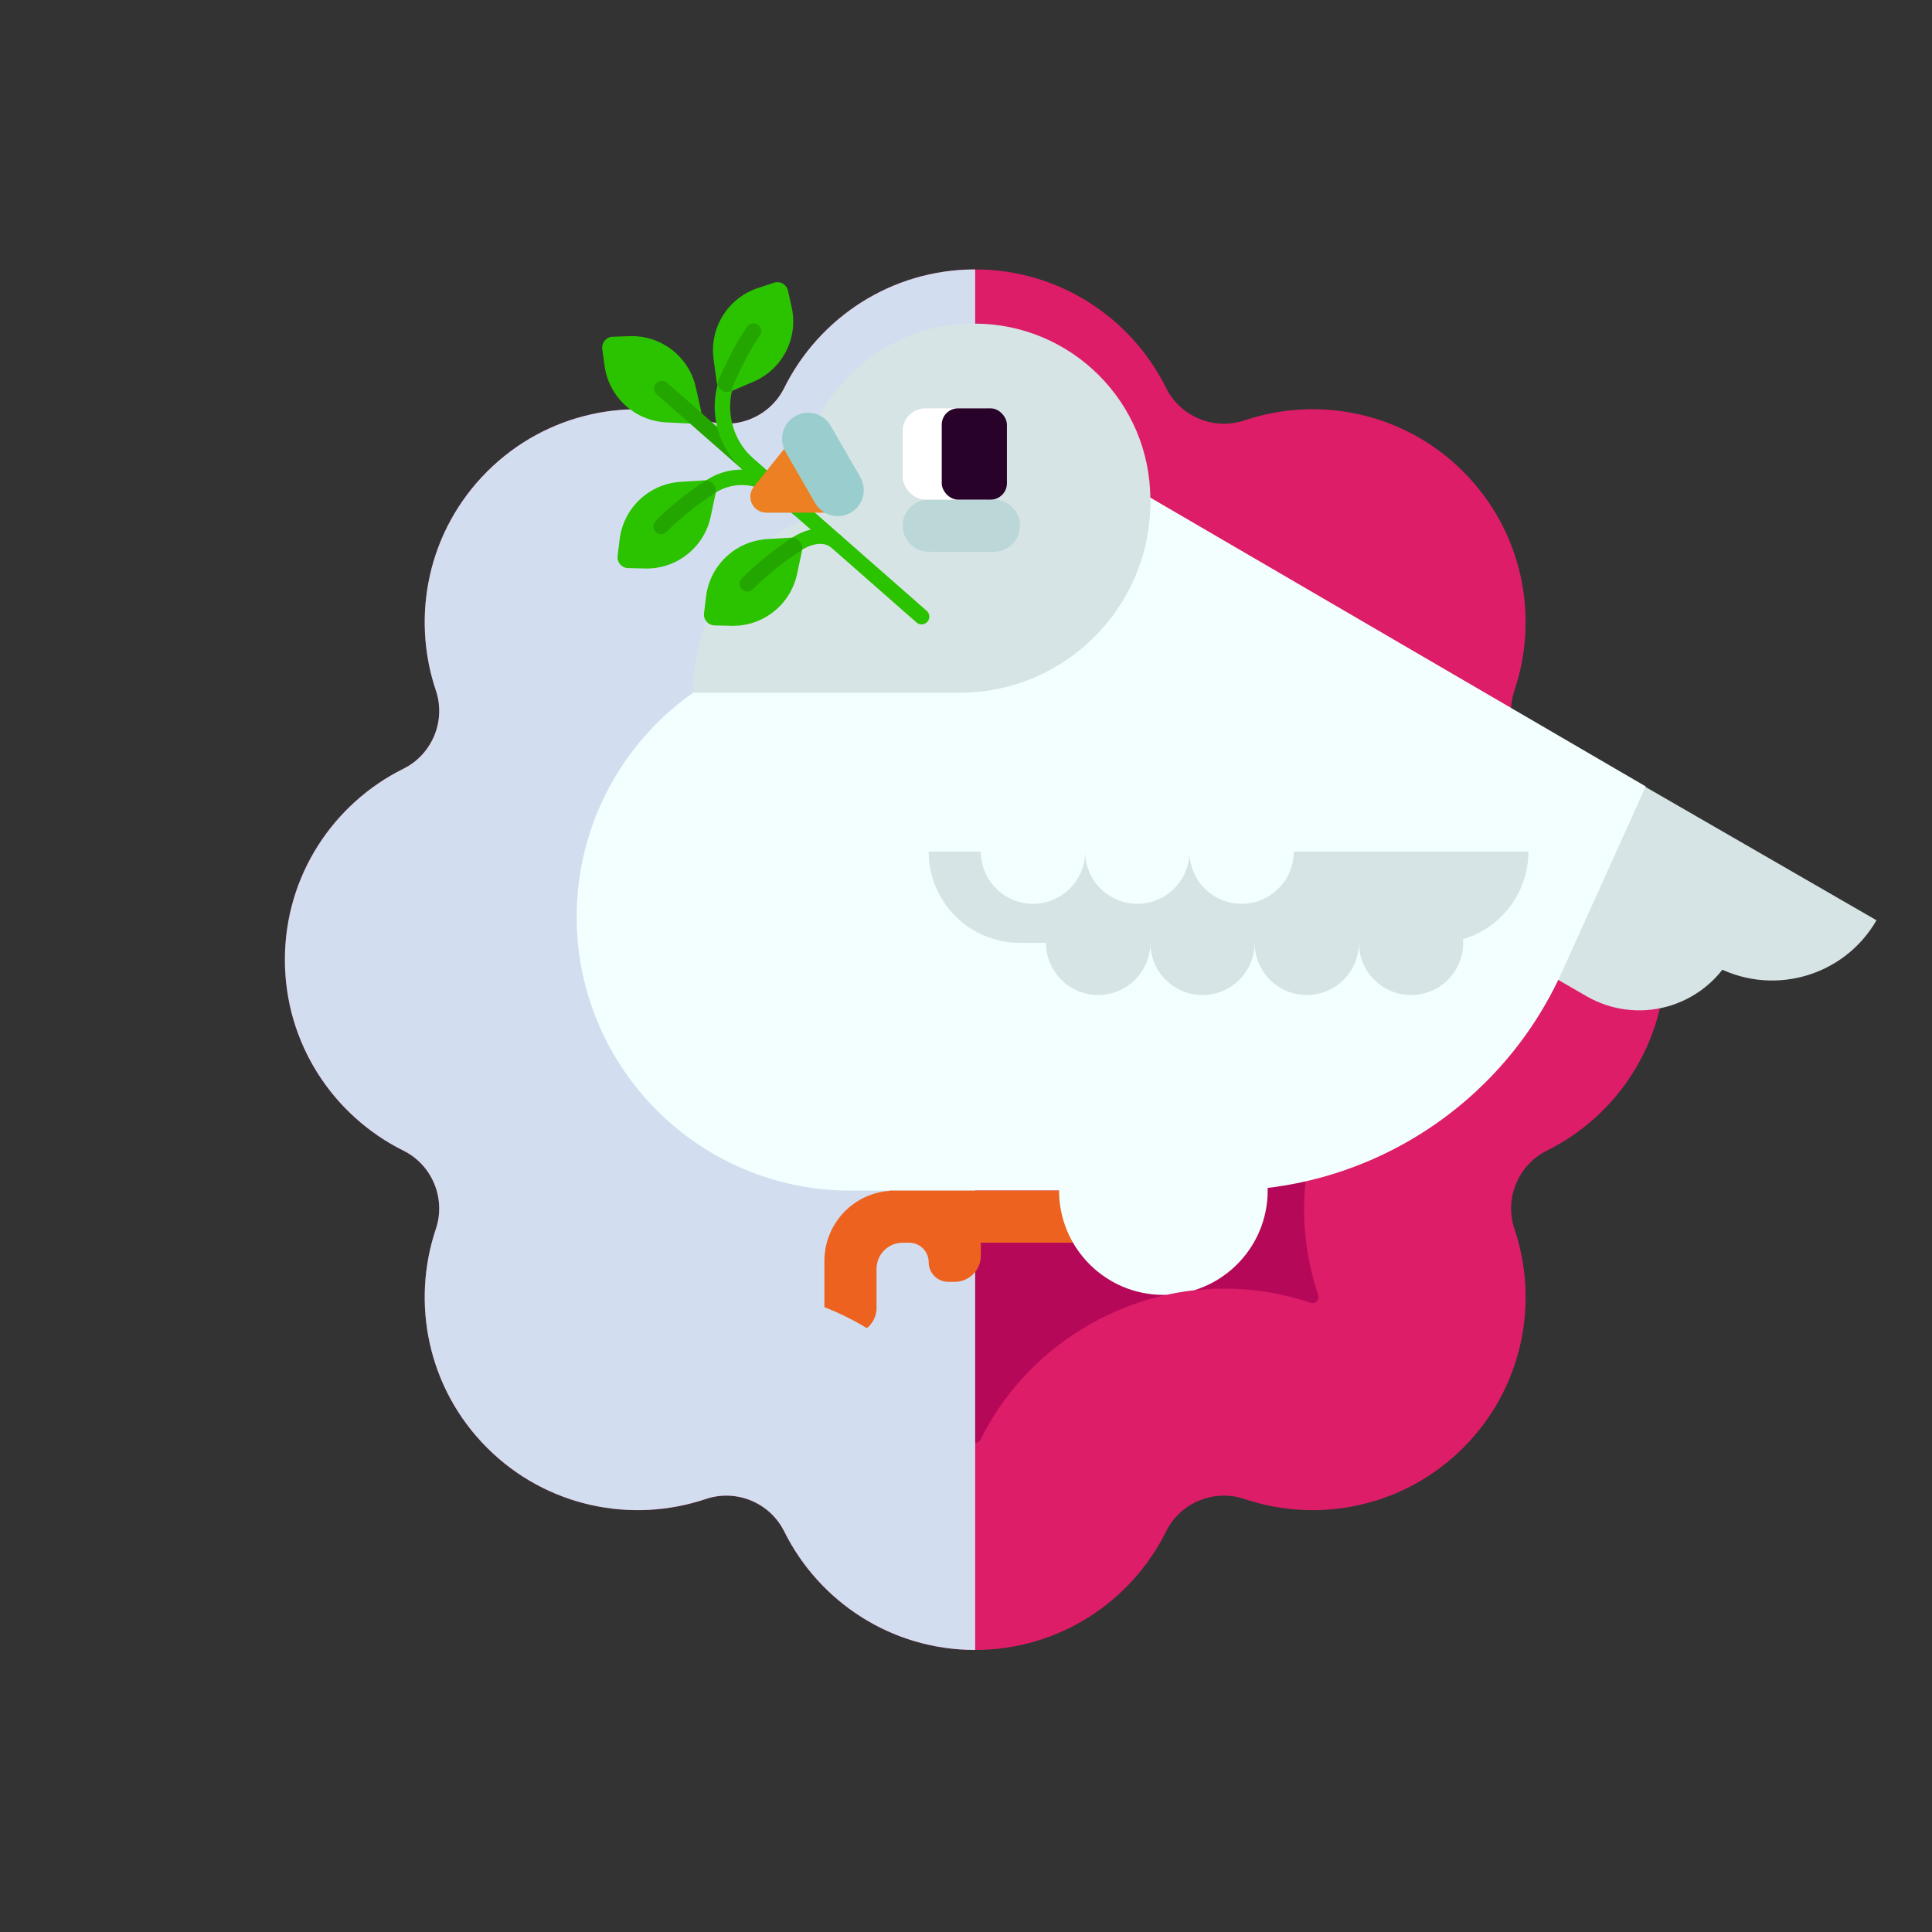 <?xml version="1.0" encoding="UTF-8"?>
<svg xmlns="http://www.w3.org/2000/svg" width="150" height="150" xmlns:xlink="http://www.w3.org/1999/xlink" version="1.1" viewBox="0 0 150 150">
  <rect x="0" y="0" width="150" height="150" fill="#333333" stroke="none"/>
  <!-- Generator: Adobe Illustrator 29.4.0, SVG Export Plug-In . SVG Version: 2.1.0 Build 152)  -->
  <defs>
    <clipPath id="clippath">
      <path d="M-146.993,75l10.18-.231,6.616,2.23c7.092,5.37,10.202,14.864,7.279,23.543-.029.088-.078.312.106.496.053.053.133.133.323.133.061,0,.12-.01.177-.028,2.166-.729,4.422-1.098,6.706-1.098,7.95,0,15.366,4.594,18.895,11.706.041.083.165.275.426.275s.385-.193.425-.273c3.527-7.112,10.944-11.708,18.895-11.708,2.285,0,4.542.37,6.709,1.099.053.018.114.027.174.027.189,0,.27-.081.323-.133.184-.184.135-.408.106-.495-1.315-3.903-1.394-7.967-.455-11.751h8.084l8.372-14.28,6.675-33.534L-53.65,3.582l-93.343,54.221v17.197Z" style="fill: none;"/>
    </clipPath>
    <clipPath id="clippath-1">
      <path d="M-66.955,247.983c-14.383,0-28.139-5.869-38.111-16.25-9.954-10.381-15.244-24.375-14.652-38.747,2.044-49.095,4.86-116.952,5.901-141.718.215-5.327,4.609-9.532,9.935-9.532h15.764c5.506,0,9.954,4.453,9.954,9.946v.949-.002c0-7.997,6.475-14.48,14.473-14.48h14.222v2.297c0,5.097-2.026,9.986-5.631,13.587-3.605,3.603-8.501,5.626-13.594,5.621-.807,0-1.596,0-2.332-.002-1.865-.002-3.623.768-4.896,2.123-1.255,1.358-1.901,3.178-1.775,5.025,1.237,17.09,4.34,60.367,5.793,80.675.448,6.105,5.524,10.834,11.639,10.834H4.407c10.833,0,21.163,4.581,28.426,12.61,7.264,8.029,10.797,18.757,9.721,29.532-2.332,23.279-4.771,47.531-4.771,47.531h-104.737Z" style="clip-rule: evenodd; fill: none;"/>
    </clipPath>
    <clipPath id="clippath-2">
      <path d="M120.095,59.683c-2.225-1.104-3.308-3.716-2.515-6.071,1.944-5.772.625-12.396-3.974-16.996h0c-4.599-4.6-11.224-5.918-16.996-3.975-2.354.793-4.967-.289-6.071-2.515-2.707-5.456-8.324-9.208-14.828-9.208s-12.121,3.752-14.828,9.208c-1.104,2.225-3.716,3.307-6.071,2.515-5.772-1.944-12.397-.625-16.996,3.974h0c-4.599,4.6-5.918,11.224-3.974,16.996.793,2.354-.289,4.967-2.515,6.071-5.456,2.707-9.208,8.324-9.208,14.828h0c0,6.505,3.752,12.121,9.208,14.828,2.225,1.104,3.307,3.716,2.515,6.071-1.944,5.772-.625,12.397,3.974,16.996,4.6,4.599,11.224,5.918,16.996,3.974,2.354-.793,4.967.289,6.071,2.515,2.707,5.456,8.324,9.208,14.828,9.208s12.121-3.752,14.828-9.208c1.104-2.225,3.716-3.308,6.071-2.515,5.772,1.944,12.397.625,16.996-3.974s5.918-11.224,3.974-16.996c-.793-2.354.289-4.967,2.515-6.071,5.456-2.707,9.208-8.324,9.208-14.828h0c0-6.505-3.752-12.121-9.208-14.828Z" style="fill: none;"/>
    </clipPath>
    <clipPath id="clippath-3">
      <path d="M77.654,21.721h-30.558l-8.798,52.504c-.055.068-.101.16-.101.286,0,.262.193.385.276.427,9.391,4.66,13.951,15.667,10.605,25.604-.029.088-.078.312.106.496.053.053.133.133.323.133.061,0,.12-.01.177-.028,2.166-.729,4.422-1.098,6.706-1.098,7.95,0,15.366,4.594,18.895,11.706.041.083.165.275.426.275s.385-.193.425-.273c3.527-7.112,10.944-11.708,18.895-11.708,2.285,0,4.542.37,6.709,1.099.053.018.114.027.174.027.189,0,.27-.081.323-.133.184-.184.135-.408.106-.495-.245-.726-.435-1.459-.596-2.194l19.441-13.557,22.896-2.636,4.834-9.522L77.654,21.721Z" style="fill: none;"/>
    </clipPath>
    <clipPath id="clippath-4">
      <path d="M50.076,44.139l-1.313-.032c-.495-.012-.872-.449-.812-.941l.161-1.303c.3-2.432,2.291-4.304,4.737-4.454l1.839-.113c.553-.034.987.469.872,1.011l-.382,1.802c-.508,2.397-2.653,4.091-5.102,4.03Z" style="clip-rule: evenodd; fill: none;"/>
    </clipPath>
    <clipPath id="clippath-5">
      <path d="M61.464,23.844l-.287-1.281c-.108-.484-.61-.768-1.081-.613l-1.247.411c-2.327.767-3.776,3.084-3.448,5.512l.247,1.826c.074.549.651.877,1.161.659l1.694-.725c2.252-.964,3.497-3.397,2.962-5.788Z" style="clip-rule: evenodd; fill: none;"/>
    </clipPath>
    <clipPath id="clippath-6">
      <path d="M56.784,48.587l-1.313-.032c-.495-.012-.872-.449-.812-.941l.161-1.303c.3-2.432,2.291-4.304,4.737-4.454l1.839-.113c.553-.034.987.469.872,1.011l-.382,1.802c-.508,2.397-2.653,4.091-5.102,4.03Z" style="clip-rule: evenodd; fill: none;"/>
    </clipPath>
  </defs>
  <g style="isolation: isolate;">
    <g id="Layer_1">
      <g style="clip-path: url(#clippath);">
        <g>
          <path d="M-66.955,247.983c-14.383,0-28.139-5.869-38.111-16.25-9.954-10.381-15.244-24.375-14.652-38.747,2.044-49.095,4.86-116.952,5.901-141.718.215-5.327,4.609-9.532,9.935-9.532h15.764c5.506,0,9.954,4.453,9.954,9.946v.949-.002c0-7.997,6.475-14.48,14.473-14.48h14.222v2.297c0,5.097-2.026,9.986-5.631,13.587-3.605,3.603-8.501,5.626-13.594,5.621-.807,0-1.596,0-2.332-.002-1.865-.002-3.623.768-4.896,2.123-1.255,1.358-1.901,3.178-1.775,5.025,1.237,17.09,4.34,60.367,5.793,80.675.448,6.105,5.524,10.834,11.639,10.834H4.407c10.833,0,21.163,4.581,28.426,12.61,7.264,8.029,10.797,18.757,9.721,29.532-2.332,23.279-4.771,47.531-4.771,47.531h-104.737Z" style="fill: #f8d6bf; fill-rule: evenodd;"/>
          <g style="clip-path: url(#clippath-1);">
            <path d="M-46.671,236.942c-30.399-.437-54.808-25.202-54.808-55.601v-113.91l-18.723-4.229c3.443-21.096,21.396-36.764,42.773-37.313,15.011-.387,28.893-.744,28.893-.744v27.908l-7.766,96.414H18.073c11.729,0,22.813,5.37,30.076,14.575,7.264,9.205,9.918,21.231,7.21,32.64-5.075,21.224-9.936,41.586-9.936,41.586,0,0-50.342-.725-92.093-1.326Z" style="fill: #f7a06c; fill-rule: evenodd;"/>
          </g>
        </g>
      </g>
      <g>
        <g style="clip-path: url(#clippath-2);">
          <path d="M120.095,59.683c-2.225-1.104-3.308-3.716-2.515-6.071,1.944-5.772.625-12.396-3.974-16.996h0c-4.599-4.6-11.224-5.918-16.996-3.975-2.354.793-4.967-.289-6.071-2.515-2.707-5.456-8.324-9.208-14.828-9.208s-12.121,3.752-14.828,9.208c-1.104,2.225-3.716,3.307-6.071,2.515-5.772-1.944-12.397-.625-16.996,3.974h0c-4.599,4.6-5.918,11.224-3.974,16.996.793,2.354-.289,4.967-2.515,6.071-5.456,2.707-9.208,8.324-9.208,14.828h0c0,6.505,3.752,12.121,9.208,14.828,2.225,1.104,3.307,3.716,2.515,6.071-1.944,5.772-.625,12.397,3.974,16.996,4.6,4.599,11.224,5.918,16.996,3.974,2.354-.793,4.967.289,6.071,2.515,2.707,5.456,8.324,9.208,14.828,9.208s12.121-3.752,14.828-9.208c1.104-2.225,3.716-3.308,6.071-2.515,5.772,1.944,12.397.625,16.996-3.974s5.918-11.224,3.974-16.996c-.793-2.354.289-4.967,2.515-6.071,5.456-2.707,9.208-8.324,9.208-14.828h0c0-6.505-3.752-12.121-9.208-14.828Z" style="fill: #dd1d68;"/>
          <path d="M75.712,112.025c-.261,0-.385-.193-.426-.275-3.529-7.111-10.945-11.705-18.895-11.705-2.284,0-4.541.369-6.706,1.098-.057.019-.116.028-.177.028-.189,0-.27-.08-.323-.133-.184-.184-.136-.408-.106-.496,3.346-9.936-1.214-20.944-10.605-25.604-.084-.042-.276-.165-.276-.427s.193-.384.276-.426c9.393-4.661,13.952-15.668,10.605-25.605-.029-.087-.078-.311.106-.495.055-.054.135-.134.323-.134.061,0,.12.009.173.027,2.166.73,4.425,1.1,6.712,1.1,7.949-.001,15.364-4.595,18.892-11.704.042-.084.166-.277.427-.277s.385.194.426.276c3.527,7.11,10.943,11.705,18.894,11.705,2.287-.001,4.546-.371,6.714-1.101.049-.017.109-.026.17-.026.19,0,.271.081.324.134.184.183.135.408.105.496-3.347,9.935,1.212,20.943,10.604,25.604.085.042.277.165.277.426s-.193.385-.276.426c-9.394,4.662-13.953,15.669-10.606,25.606.029.087.078.311-.106.495-.053.052-.133.133-.323.133-.061,0-.121-.009-.174-.027-2.168-.73-4.424-1.099-6.709-1.099-7.951,0-15.368,4.595-18.895,11.707-.04.081-.164.273-.425.273Z" style="fill: #b50859;"/>
          <rect x="22.12" y="20.92" width="53.592" height="107.183" style="fill: #d2deef; mix-blend-mode: multiply;"/>
        </g>
        <g style="clip-path: url(#clippath-3);">
          <g>
            <path d="M145.69,71.45l-28.523-16.465-4.666,8.098s11.984,6.923,20.416,11.79c4.474,2.582,10.193,1.05,12.774-3.422h0Z" style="fill: #d7e4e5; fill-rule: evenodd;"/>
            <path d="M134.354,74.352l-21.276-12.281-4.089,7.085s7.996,4.618,14.191,8.191c1.873,1.085,4.11,1.379,6.205.817,2.095-.562,3.887-1.933,4.97-3.811h0Z" style="fill: #d7e4e5; fill-rule: evenodd;"/>
            <path d="M127.775,61.059l-41.5-24.192-12.602,13.058h-7.642c-5.638,0-11.043,2.239-15.031,6.226-3.988,3.986-6.225,9.393-6.225,15.03,0,11.739,9.515,21.256,21.256,21.256h28.938c11.347,0,21.641-6.646,26.307-16.987,3.34-7.389,6.498-14.391,6.498-14.391Z" style="fill: #f3ffff; fill-rule: evenodd;"/>
            <circle cx="85.263" cy="73.205" r="4.049" style="fill: #d7e4e5;"/>
            <circle cx="93.36" cy="73.205" r="4.049" style="fill: #d7e4e5;"/>
            <circle cx="101.458" cy="73.205" r="4.049" style="fill: #d7e4e5;"/>
            <circle cx="109.555" cy="73.205" r="4.049" style="fill: #d7e4e5;"/>
            <path d="M118.665,66.12h-46.561v.002c0,3.912,3.168,7.083,7.085,7.083h32.39c3.917,0,7.085-3.171,7.085-7.083v-.002Z" style="fill: #d7e4e5; fill-rule: evenodd;"/>
            <circle cx="80.202" cy="66.12" r="4.049" style="fill: #f3ffff;"/>
            <circle cx="88.299" cy="66.12" r="4.049" style="fill: #f3ffff;"/>
            <circle cx="96.397" cy="66.12" r="4.049" style="fill: #f3ffff;"/>
            <path d="M89.311,38.983h-20.717c-8.168,0-14.798,6.626-14.798,14.798h20.717c8.168,0,14.798-6.626,14.798-14.798Z" style="fill: #d7e4e5; fill-rule: evenodd;"/>
            <circle cx="75.647" cy="38.79" r="13.665" style="fill: #d7e4e5;"/>
            <path d="M79.19,40.815c0-1.117-.911-2.024-2.024-2.024h-5.061c-1.113,0-2.024.907-2.024,2.024s.911,2.024,2.024,2.024h5.061c1.113,0,2.024-.907,2.024-2.024Z" style="fill: #bbd7d8; fill-rule: evenodd;"/>
            <rect x="70.08" y="31.705" width="8.098" height="7.085" rx="1.771" ry="1.771" style="fill: #fff;"/>
            <rect x="73.116" y="31.705" width="5.061" height="7.085" rx="1.265" ry="1.265" style="fill: #280229;"/>
            <g>
              <path d="M88.299,92.436h-19.232v.02c-1.301.097-2.536.651-3.462,1.58-1.022,1.024-1.599,2.414-1.599,3.862v3.648c0,.537.213,1.052.597,1.431.375.38.891.593,1.427.593,1.113,0,2.025-.906,2.025-2.024v-3.037c0-1.118.911-2.025,2.024-2.025h.506c.405,0,.79.16,1.073.445.283.285.445.671.445,1.074s.162.789.445,1.074c.283.285.668.445,1.073.445h.506c1.113,0,2.024-.906,2.024-2.025v-1.012h12.146v-4.049Z" style="fill: #ed621f; fill-rule: evenodd;"/>
              <circle cx="90.324" cy="92.436" r="8.098" style="fill: #f3ffff;"/>
            </g>
            <g>
              <path d="M48.872,26.097l-1.312.048c-.495.018-.867.46-.8.951l.177,1.301c.33,2.428,2.343,4.276,4.79,4.397l1.84.091c.554.027.981-.48.859-1.021l-.404-1.797c-.537-2.39-2.702-4.059-5.15-3.969Z" style="fill: #2bc200; fill-rule: evenodd;"/>
              <line x1="62.007" y1="39.493" x2="51.383" y2="30.163" style="fill: none; stroke: #24a600; stroke-linecap: round; stroke-miterlimit: 10; stroke-width: 1.2px;"/>
              <path d="M53.829,39.081l.466-.531c1.596-1.818,4.364-1.997,6.181-.401l11.077,9.728-13.421-11.786c-2.493-2.189-2.739-5.984-.55-8.477h0" style="fill: none; fill-rule: evenodd; stroke: #2bc200; stroke-linecap: round; stroke-linejoin: round; stroke-width: 1.2px;"/>
              <g style="clip-path: url(#clippath-4);">
                <path d="M50.076,44.139l-1.313-.032c-.495-.012-.872-.449-.812-.941l.161-1.303c.3-2.432,2.291-4.304,4.737-4.454l1.839-.113c.553-.034.987.469.872,1.011l-.382,1.802c-.508,2.397-2.653,4.091-5.102,4.03Z" style="fill: #2bc200; fill-rule: evenodd;"/>
                <path d="M55.412,37.639s-2.07,1.201-4.088,3.235" style="fill: none; fill-rule: evenodd; stroke: #24a600; stroke-linecap: round; stroke-miterlimit: 10; stroke-width: 1.2px;"/>
              </g>
              <g style="clip-path: url(#clippath-5);">
                <path d="M61.464,23.844l-.287-1.281c-.108-.484-.61-.768-1.081-.613l-1.247.411c-2.327.767-3.776,3.084-3.448,5.512l.247,1.826c.074.549.651.877,1.161.659l1.694-.725c2.252-.964,3.497-3.397,2.962-5.788Z" style="fill: #2bc200; fill-rule: evenodd;"/>
                <path d="M56.125,30.342s.776-2.264,2.379-4.639" style="fill: none; fill-rule: evenodd; stroke: #24a600; stroke-linecap: round; stroke-miterlimit: 10; stroke-width: 1.2px;"/>
              </g>
              <path d="M61.567,42.434s1.878-1.508,3.326-.407" style="fill: none; fill-rule: evenodd; stroke: #2bc200; stroke-linecap: round; stroke-miterlimit: 10; stroke-width: 1.2px;"/>
              <g style="clip-path: url(#clippath-6);">
                <path d="M56.784,48.587l-1.313-.032c-.495-.012-.872-.449-.812-.941l.161-1.303c.3-2.432,2.291-4.304,4.737-4.454l1.839-.113c.553-.034.987.469.872,1.011l-.382,1.802c-.508,2.397-2.653,4.091-5.102,4.03Z" style="fill: #2bc200; fill-rule: evenodd;"/>
                <path d="M62.12,42.086s-2.07,1.201-4.088,3.235" style="fill: none; fill-rule: evenodd; stroke: #24a600; stroke-linecap: round; stroke-miterlimit: 10; stroke-width: 1.2px;"/>
              </g>
            </g>
            <path d="M60.97,34.742l4.049,5.061h-5.527c-.476,0-.911-.272-1.114-.699-.213-.427-.152-.934.142-1.305,1.134-1.414,2.45-3.057,2.45-3.057Z" style="fill: #ed8023; fill-rule: evenodd;"/>
            <path d="M64.493,33.056c-.557-.968-1.792-1.3-2.763-.741s-1.296,1.798-.739,2.765l2.298,3.981c.557.968,1.792,1.3,2.763.741.972-.559,1.296-1.798.739-2.765l-2.298-3.981Z" style="fill: #9acece; fill-rule: evenodd;"/>
          </g>
        </g>
      </g>
    </g>
  </g>
</svg>
